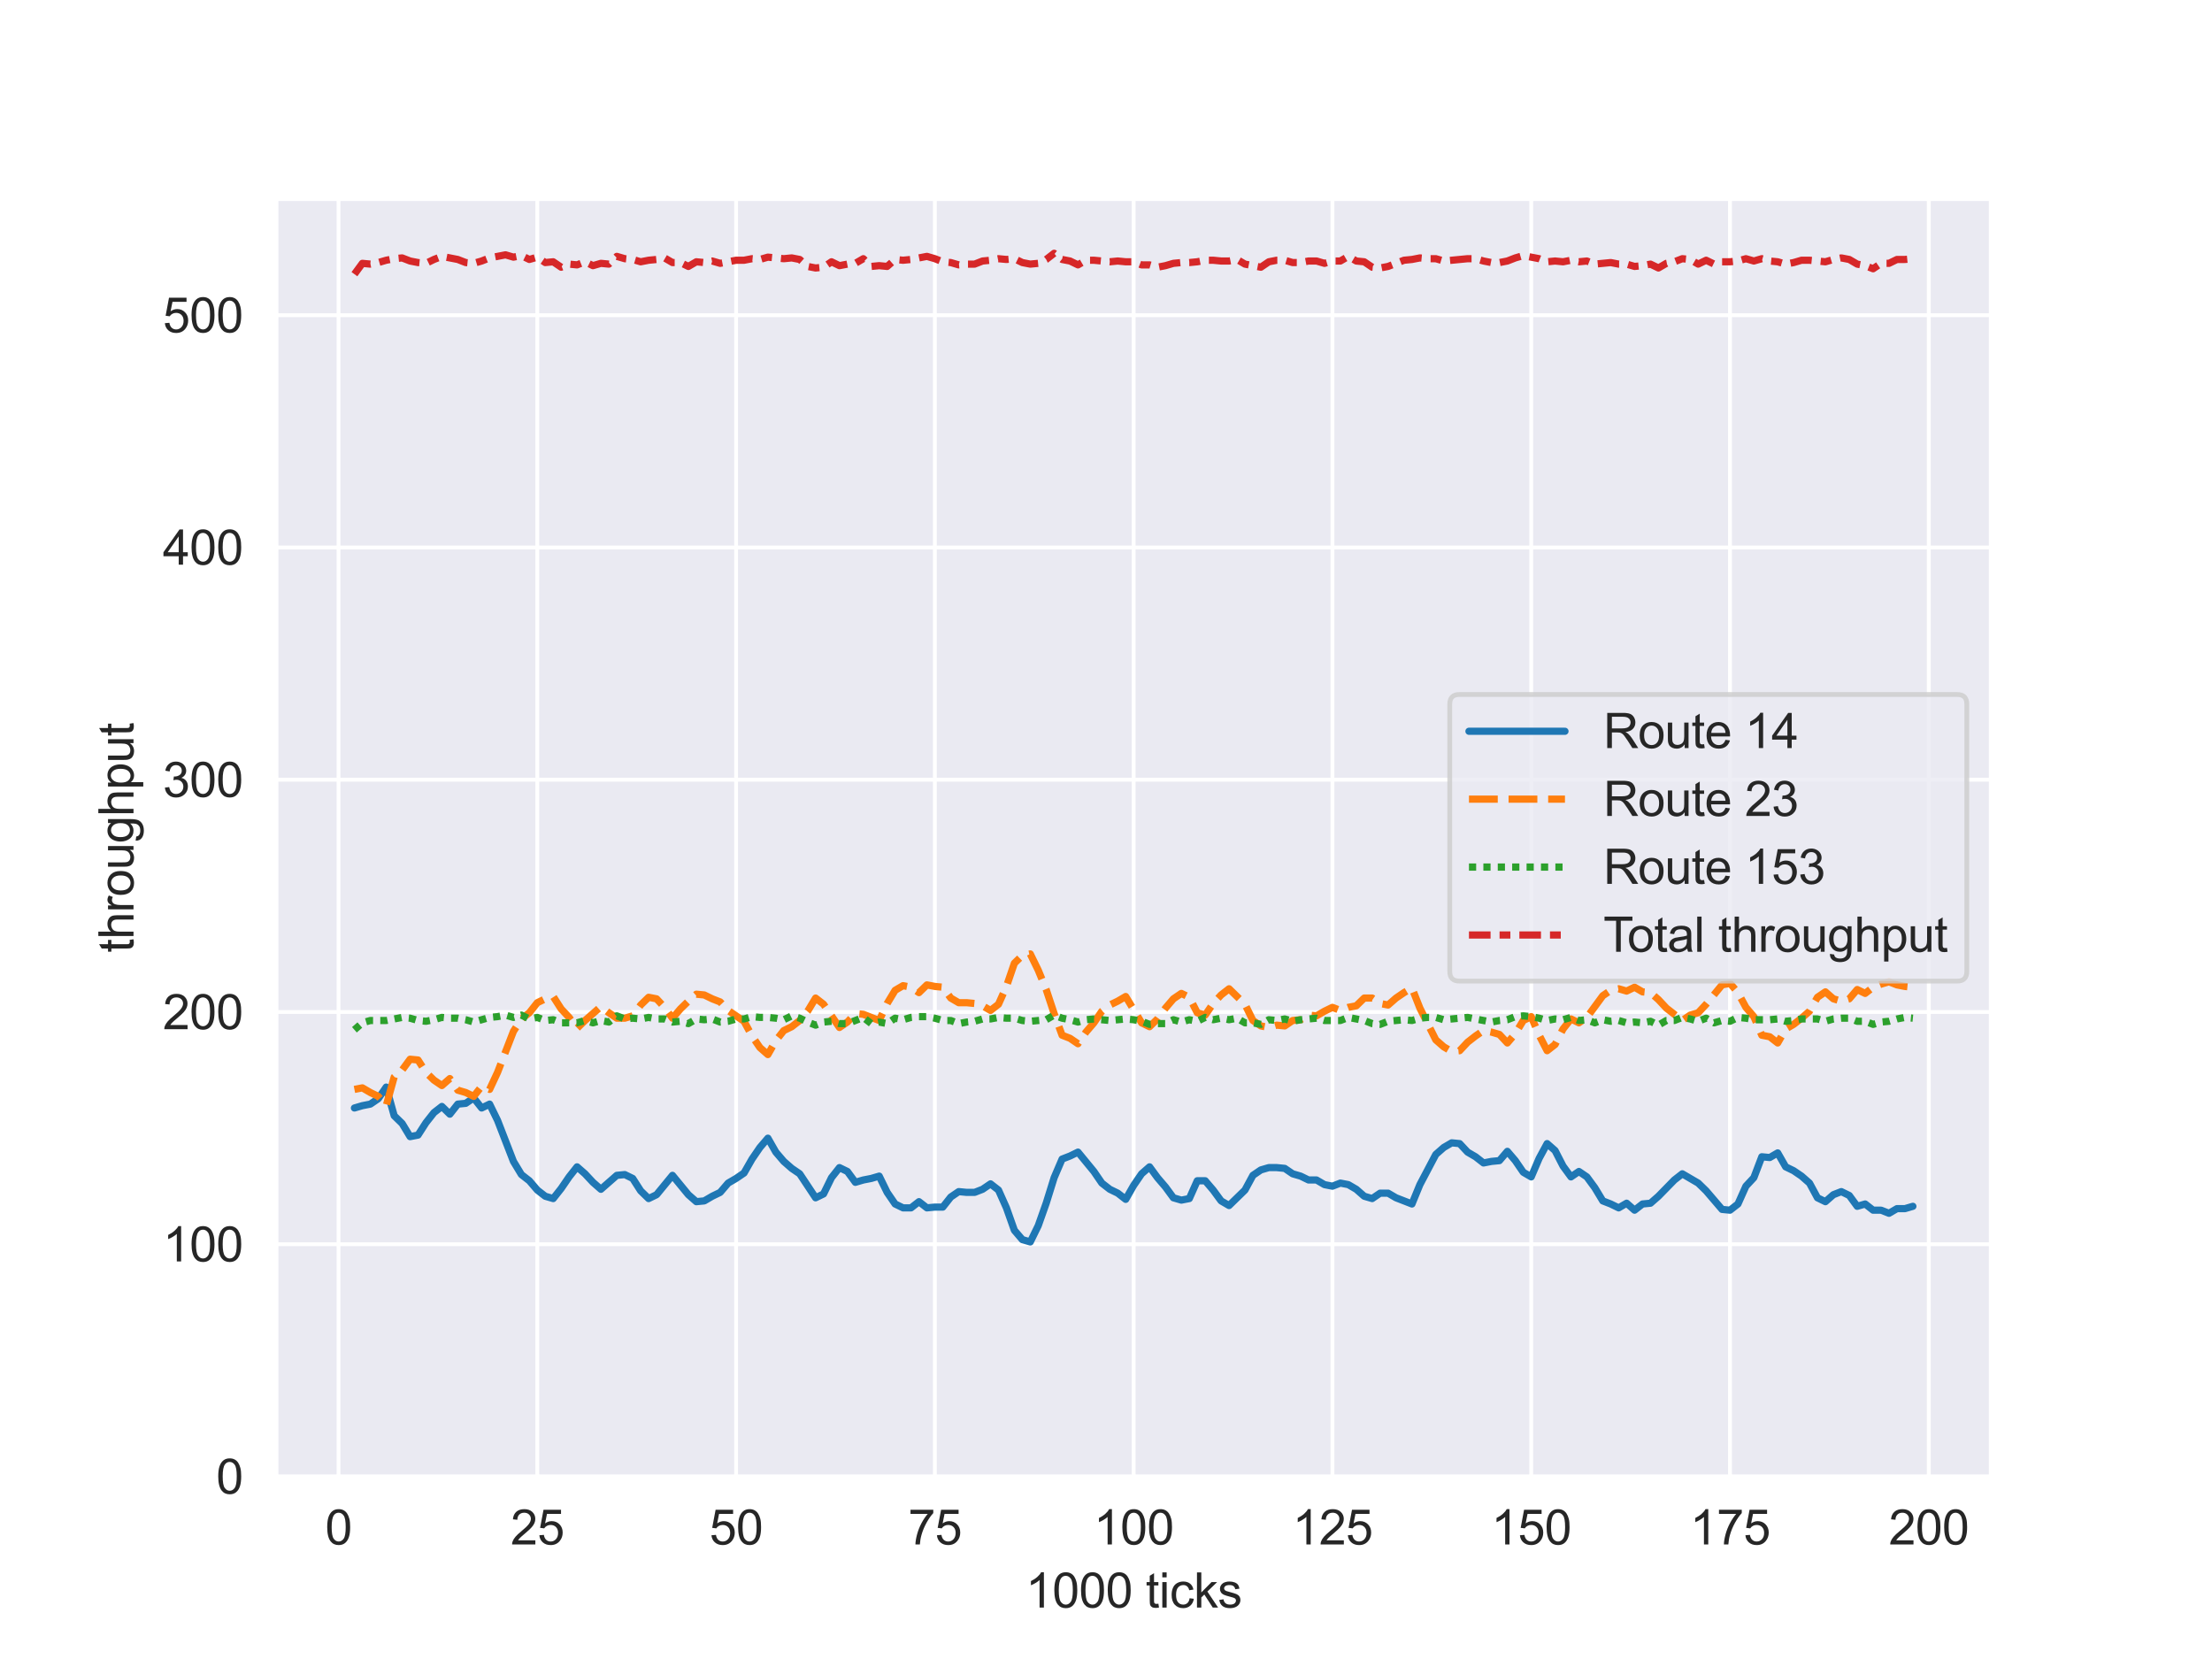<?xml version="1.0" encoding="utf-8" standalone="no"?>
<!DOCTYPE svg PUBLIC "-//W3C//DTD SVG 1.1//EN"
  "http://www.w3.org/Graphics/SVG/1.1/DTD/svg11.dtd">
<svg xmlns:xlink="http://www.w3.org/1999/xlink" width="460.8pt" height="345.6pt" viewBox="0 0 460.8 345.6" xmlns="http://www.w3.org/2000/svg" version="1.1">
 <defs>
  <style type="text/css">*{stroke-linejoin: round; stroke-linecap: butt}</style>
 </defs>
 <g id="figure_1">
  <g id="patch_1">
   <path d="M 0 345.6 
L 460.8 345.6 
L 460.8 0 
L 0 0 
z
" style="fill: #ffffff"/>
  </g>
  <g id="axes_1">
   <g id="patch_2">
    <path d="M 57.6 307.584 
L 414.72 307.584 
L 414.72 41.472 
L 57.6 41.472 
z
" style="fill: #eaeaf2"/>
   </g>
   <g id="matplotlib.axis_1">
    <g id="xtick_1">
     <g id="line2d_1">
      <path d="M 70.52 307.584 
L 70.52 41.472 
" clip-path="url(#pb2f8a51b49)" style="fill: none; stroke: #ffffff; stroke-width: 0.8; stroke-linecap: round"/>
     </g>
     <g id="text_1">
      <!-- 0 -->
      <g style="fill: #262626" transform="translate(67.739 321.742) scale(0.1 -0.1)">
       <defs>
        <path id="ArialMT-30" d="M 266 2259 
Q 266 3072 433 3567 
Q 600 4063 929 4331 
Q 1259 4600 1759 4600 
Q 2128 4600 2406 4451 
Q 2684 4303 2865 4023 
Q 3047 3744 3150 3342 
Q 3253 2941 3253 2259 
Q 3253 1453 3087 958 
Q 2922 463 2592 192 
Q 2263 -78 1759 -78 
Q 1097 -78 719 397 
Q 266 969 266 2259 
z
M 844 2259 
Q 844 1131 1108 757 
Q 1372 384 1759 384 
Q 2147 384 2411 759 
Q 2675 1134 2675 2259 
Q 2675 3391 2411 3762 
Q 2147 4134 1753 4134 
Q 1366 4134 1134 3806 
Q 844 3388 844 2259 
z
" transform="scale(0.016)"/>
       </defs>
       <use xlink:href="#ArialMT-30"/>
      </g>
     </g>
    </g>
    <g id="xtick_2">
     <g id="line2d_2">
      <path d="M 111.93 307.584 
L 111.93 41.472 
" clip-path="url(#pb2f8a51b49)" style="fill: none; stroke: #ffffff; stroke-width: 0.8; stroke-linecap: round"/>
     </g>
     <g id="text_2">
      <!-- 25 -->
      <g style="fill: #262626" transform="translate(106.369 321.742) scale(0.1 -0.1)">
       <defs>
        <path id="ArialMT-32" d="M 3222 541 
L 3222 0 
L 194 0 
Q 188 203 259 391 
Q 375 700 629 1000 
Q 884 1300 1366 1694 
Q 2113 2306 2375 2664 
Q 2638 3022 2638 3341 
Q 2638 3675 2398 3904 
Q 2159 4134 1775 4134 
Q 1369 4134 1125 3890 
Q 881 3647 878 3216 
L 300 3275 
Q 359 3922 746 4261 
Q 1134 4600 1788 4600 
Q 2447 4600 2831 4234 
Q 3216 3869 3216 3328 
Q 3216 3053 3103 2787 
Q 2991 2522 2730 2228 
Q 2469 1934 1863 1422 
Q 1356 997 1212 845 
Q 1069 694 975 541 
L 3222 541 
z
" transform="scale(0.016)"/>
        <path id="ArialMT-35" d="M 266 1200 
L 856 1250 
Q 922 819 1161 601 
Q 1400 384 1738 384 
Q 2144 384 2425 690 
Q 2706 997 2706 1503 
Q 2706 1984 2436 2262 
Q 2166 2541 1728 2541 
Q 1456 2541 1237 2417 
Q 1019 2294 894 2097 
L 366 2166 
L 809 4519 
L 3088 4519 
L 3088 3981 
L 1259 3981 
L 1013 2750 
Q 1425 3038 1878 3038 
Q 2478 3038 2890 2622 
Q 3303 2206 3303 1553 
Q 3303 931 2941 478 
Q 2500 -78 1738 -78 
Q 1113 -78 717 272 
Q 322 622 266 1200 
z
" transform="scale(0.016)"/>
       </defs>
       <use xlink:href="#ArialMT-32"/>
       <use xlink:href="#ArialMT-35" x="55.615"/>
      </g>
     </g>
    </g>
    <g id="xtick_3">
     <g id="line2d_3">
      <path d="M 153.34 307.584 
L 153.34 41.472 
" clip-path="url(#pb2f8a51b49)" style="fill: none; stroke: #ffffff; stroke-width: 0.8; stroke-linecap: round"/>
     </g>
     <g id="text_3">
      <!-- 50 -->
      <g style="fill: #262626" transform="translate(147.779 321.742) scale(0.1 -0.1)">
       <use xlink:href="#ArialMT-35"/>
       <use xlink:href="#ArialMT-30" x="55.615"/>
      </g>
     </g>
    </g>
    <g id="xtick_4">
     <g id="line2d_4">
      <path d="M 194.75 307.584 
L 194.75 41.472 
" clip-path="url(#pb2f8a51b49)" style="fill: none; stroke: #ffffff; stroke-width: 0.8; stroke-linecap: round"/>
     </g>
     <g id="text_4">
      <!-- 75 -->
      <g style="fill: #262626" transform="translate(189.189 321.742) scale(0.1 -0.1)">
       <defs>
        <path id="ArialMT-37" d="M 303 3981 
L 303 4522 
L 3269 4522 
L 3269 4084 
Q 2831 3619 2401 2847 
Q 1972 2075 1738 1259 
Q 1569 684 1522 0 
L 944 0 
Q 953 541 1156 1306 
Q 1359 2072 1739 2783 
Q 2119 3494 2547 3981 
L 303 3981 
z
" transform="scale(0.016)"/>
       </defs>
       <use xlink:href="#ArialMT-37"/>
       <use xlink:href="#ArialMT-35" x="55.615"/>
      </g>
     </g>
    </g>
    <g id="xtick_5">
     <g id="line2d_5">
      <path d="M 236.16 307.584 
L 236.16 41.472 
" clip-path="url(#pb2f8a51b49)" style="fill: none; stroke: #ffffff; stroke-width: 0.8; stroke-linecap: round"/>
     </g>
     <g id="text_5">
      <!-- 100 -->
      <g style="fill: #262626" transform="translate(227.819 321.742) scale(0.1 -0.1)">
       <defs>
        <path id="ArialMT-31" d="M 2384 0 
L 1822 0 
L 1822 3584 
Q 1619 3391 1289 3197 
Q 959 3003 697 2906 
L 697 3450 
Q 1169 3672 1522 3987 
Q 1875 4303 2022 4600 
L 2384 4600 
L 2384 0 
z
" transform="scale(0.016)"/>
       </defs>
       <use xlink:href="#ArialMT-31"/>
       <use xlink:href="#ArialMT-30" x="55.615"/>
       <use xlink:href="#ArialMT-30" x="111.23"/>
      </g>
     </g>
    </g>
    <g id="xtick_6">
     <g id="line2d_6">
      <path d="M 277.57 307.584 
L 277.57 41.472 
" clip-path="url(#pb2f8a51b49)" style="fill: none; stroke: #ffffff; stroke-width: 0.8; stroke-linecap: round"/>
     </g>
     <g id="text_6">
      <!-- 125 -->
      <g style="fill: #262626" transform="translate(269.229 321.742) scale(0.1 -0.1)">
       <use xlink:href="#ArialMT-31"/>
       <use xlink:href="#ArialMT-32" x="55.615"/>
       <use xlink:href="#ArialMT-35" x="111.23"/>
      </g>
     </g>
    </g>
    <g id="xtick_7">
     <g id="line2d_7">
      <path d="M 318.98 307.584 
L 318.98 41.472 
" clip-path="url(#pb2f8a51b49)" style="fill: none; stroke: #ffffff; stroke-width: 0.8; stroke-linecap: round"/>
     </g>
     <g id="text_7">
      <!-- 150 -->
      <g style="fill: #262626" transform="translate(310.639 321.742) scale(0.1 -0.1)">
       <use xlink:href="#ArialMT-31"/>
       <use xlink:href="#ArialMT-35" x="55.615"/>
       <use xlink:href="#ArialMT-30" x="111.23"/>
      </g>
     </g>
    </g>
    <g id="xtick_8">
     <g id="line2d_8">
      <path d="M 360.39 307.584 
L 360.39 41.472 
" clip-path="url(#pb2f8a51b49)" style="fill: none; stroke: #ffffff; stroke-width: 0.8; stroke-linecap: round"/>
     </g>
     <g id="text_8">
      <!-- 175 -->
      <g style="fill: #262626" transform="translate(352.049 321.742) scale(0.1 -0.1)">
       <use xlink:href="#ArialMT-31"/>
       <use xlink:href="#ArialMT-37" x="55.615"/>
       <use xlink:href="#ArialMT-35" x="111.23"/>
      </g>
     </g>
    </g>
    <g id="xtick_9">
     <g id="line2d_9">
      <path d="M 401.8 307.584 
L 401.8 41.472 
" clip-path="url(#pb2f8a51b49)" style="fill: none; stroke: #ffffff; stroke-width: 0.8; stroke-linecap: round"/>
     </g>
     <g id="text_9">
      <!-- 200 -->
      <g style="fill: #262626" transform="translate(393.459 321.742) scale(0.1 -0.1)">
       <use xlink:href="#ArialMT-32"/>
       <use xlink:href="#ArialMT-30" x="55.615"/>
       <use xlink:href="#ArialMT-30" x="111.23"/>
      </g>
     </g>
    </g>
    <g id="text_10">
     <!-- 1000 ticks -->
     <g style="fill: #262626" transform="translate(213.649 334.887) scale(0.1 -0.1)">
      <defs>
       <path id="ArialMT-20" transform="scale(0.016)"/>
       <path id="ArialMT-74" d="M 1650 503 
L 1731 6 
Q 1494 -44 1306 -44 
Q 1000 -44 831 53 
Q 663 150 594 308 
Q 525 466 525 972 
L 525 2881 
L 113 2881 
L 113 3319 
L 525 3319 
L 525 4141 
L 1084 4478 
L 1084 3319 
L 1650 3319 
L 1650 2881 
L 1084 2881 
L 1084 941 
Q 1084 700 1114 631 
Q 1144 563 1211 522 
Q 1278 481 1403 481 
Q 1497 481 1650 503 
z
" transform="scale(0.016)"/>
       <path id="ArialMT-69" d="M 425 3934 
L 425 4581 
L 988 4581 
L 988 3934 
L 425 3934 
z
M 425 0 
L 425 3319 
L 988 3319 
L 988 0 
L 425 0 
z
" transform="scale(0.016)"/>
       <path id="ArialMT-63" d="M 2588 1216 
L 3141 1144 
Q 3050 572 2676 248 
Q 2303 -75 1759 -75 
Q 1078 -75 664 370 
Q 250 816 250 1647 
Q 250 2184 428 2587 
Q 606 2991 970 3192 
Q 1334 3394 1763 3394 
Q 2303 3394 2647 3120 
Q 2991 2847 3088 2344 
L 2541 2259 
Q 2463 2594 2264 2762 
Q 2066 2931 1784 2931 
Q 1359 2931 1093 2626 
Q 828 2322 828 1663 
Q 828 994 1084 691 
Q 1341 388 1753 388 
Q 2084 388 2306 591 
Q 2528 794 2588 1216 
z
" transform="scale(0.016)"/>
       <path id="ArialMT-6b" d="M 425 0 
L 425 4581 
L 988 4581 
L 988 1969 
L 2319 3319 
L 3047 3319 
L 1778 2088 
L 3175 0 
L 2481 0 
L 1384 1697 
L 988 1316 
L 988 0 
L 425 0 
z
" transform="scale(0.016)"/>
       <path id="ArialMT-73" d="M 197 991 
L 753 1078 
Q 800 744 1014 566 
Q 1228 388 1613 388 
Q 2000 388 2187 545 
Q 2375 703 2375 916 
Q 2375 1106 2209 1216 
Q 2094 1291 1634 1406 
Q 1016 1563 777 1677 
Q 538 1791 414 1992 
Q 291 2194 291 2438 
Q 291 2659 392 2848 
Q 494 3038 669 3163 
Q 800 3259 1026 3326 
Q 1253 3394 1513 3394 
Q 1903 3394 2198 3281 
Q 2494 3169 2634 2976 
Q 2775 2784 2828 2463 
L 2278 2388 
Q 2241 2644 2061 2787 
Q 1881 2931 1553 2931 
Q 1166 2931 1000 2803 
Q 834 2675 834 2503 
Q 834 2394 903 2306 
Q 972 2216 1119 2156 
Q 1203 2125 1616 2013 
Q 2213 1853 2448 1751 
Q 2684 1650 2818 1456 
Q 2953 1263 2953 975 
Q 2953 694 2789 445 
Q 2625 197 2315 61 
Q 2006 -75 1616 -75 
Q 969 -75 630 194 
Q 291 463 197 991 
z
" transform="scale(0.016)"/>
      </defs>
      <use xlink:href="#ArialMT-31"/>
      <use xlink:href="#ArialMT-30" x="55.615"/>
      <use xlink:href="#ArialMT-30" x="111.23"/>
      <use xlink:href="#ArialMT-30" x="166.846"/>
      <use xlink:href="#ArialMT-20" x="222.461"/>
      <use xlink:href="#ArialMT-74" x="250.244"/>
      <use xlink:href="#ArialMT-69" x="278.027"/>
      <use xlink:href="#ArialMT-63" x="300.244"/>
      <use xlink:href="#ArialMT-6b" x="350.244"/>
      <use xlink:href="#ArialMT-73" x="400.244"/>
     </g>
    </g>
   </g>
   <g id="matplotlib.axis_2">
    <g id="ytick_1">
     <g id="line2d_10">
      <path d="M 57.6 307.584 
L 414.72 307.584 
" clip-path="url(#pb2f8a51b49)" style="fill: none; stroke: #ffffff; stroke-width: 0.8; stroke-linecap: round"/>
     </g>
     <g id="text_11">
      <!-- 0 -->
      <g style="fill: #262626" transform="translate(45.039 311.163) scale(0.1 -0.1)">
       <use xlink:href="#ArialMT-30"/>
      </g>
     </g>
    </g>
    <g id="ytick_2">
     <g id="line2d_11">
      <path d="M 57.6 259.2 
L 414.72 259.2 
" clip-path="url(#pb2f8a51b49)" style="fill: none; stroke: #ffffff; stroke-width: 0.8; stroke-linecap: round"/>
     </g>
     <g id="text_12">
      <!-- 100 -->
      <g style="fill: #262626" transform="translate(33.917 262.779) scale(0.1 -0.1)">
       <use xlink:href="#ArialMT-31"/>
       <use xlink:href="#ArialMT-30" x="55.615"/>
       <use xlink:href="#ArialMT-30" x="111.23"/>
      </g>
     </g>
    </g>
    <g id="ytick_3">
     <g id="line2d_12">
      <path d="M 57.6 210.816 
L 414.72 210.816 
" clip-path="url(#pb2f8a51b49)" style="fill: none; stroke: #ffffff; stroke-width: 0.8; stroke-linecap: round"/>
     </g>
     <g id="text_13">
      <!-- 200 -->
      <g style="fill: #262626" transform="translate(33.917 214.395) scale(0.1 -0.1)">
       <use xlink:href="#ArialMT-32"/>
       <use xlink:href="#ArialMT-30" x="55.615"/>
       <use xlink:href="#ArialMT-30" x="111.23"/>
      </g>
     </g>
    </g>
    <g id="ytick_4">
     <g id="line2d_13">
      <path d="M 57.6 162.432 
L 414.72 162.432 
" clip-path="url(#pb2f8a51b49)" style="fill: none; stroke: #ffffff; stroke-width: 0.8; stroke-linecap: round"/>
     </g>
     <g id="text_14">
      <!-- 300 -->
      <g style="fill: #262626" transform="translate(33.917 166.011) scale(0.1 -0.1)">
       <defs>
        <path id="ArialMT-33" d="M 269 1209 
L 831 1284 
Q 928 806 1161 595 
Q 1394 384 1728 384 
Q 2125 384 2398 659 
Q 2672 934 2672 1341 
Q 2672 1728 2419 1979 
Q 2166 2231 1775 2231 
Q 1616 2231 1378 2169 
L 1441 2663 
Q 1497 2656 1531 2656 
Q 1891 2656 2178 2843 
Q 2466 3031 2466 3422 
Q 2466 3731 2256 3934 
Q 2047 4138 1716 4138 
Q 1388 4138 1169 3931 
Q 950 3725 888 3313 
L 325 3413 
Q 428 3978 793 4289 
Q 1159 4600 1703 4600 
Q 2078 4600 2393 4439 
Q 2709 4278 2876 4000 
Q 3044 3722 3044 3409 
Q 3044 3113 2884 2869 
Q 2725 2625 2413 2481 
Q 2819 2388 3044 2092 
Q 3269 1797 3269 1353 
Q 3269 753 2831 336 
Q 2394 -81 1725 -81 
Q 1122 -81 723 278 
Q 325 638 269 1209 
z
" transform="scale(0.016)"/>
       </defs>
       <use xlink:href="#ArialMT-33"/>
       <use xlink:href="#ArialMT-30" x="55.615"/>
       <use xlink:href="#ArialMT-30" x="111.23"/>
      </g>
     </g>
    </g>
    <g id="ytick_5">
     <g id="line2d_14">
      <path d="M 57.6 114.048 
L 414.72 114.048 
" clip-path="url(#pb2f8a51b49)" style="fill: none; stroke: #ffffff; stroke-width: 0.8; stroke-linecap: round"/>
     </g>
     <g id="text_15">
      <!-- 400 -->
      <g style="fill: #262626" transform="translate(33.917 117.627) scale(0.1 -0.1)">
       <defs>
        <path id="ArialMT-34" d="M 2069 0 
L 2069 1097 
L 81 1097 
L 81 1613 
L 2172 4581 
L 2631 4581 
L 2631 1613 
L 3250 1613 
L 3250 1097 
L 2631 1097 
L 2631 0 
L 2069 0 
z
M 2069 1613 
L 2069 3678 
L 634 1613 
L 2069 1613 
z
" transform="scale(0.016)"/>
       </defs>
       <use xlink:href="#ArialMT-34"/>
       <use xlink:href="#ArialMT-30" x="55.615"/>
       <use xlink:href="#ArialMT-30" x="111.23"/>
      </g>
     </g>
    </g>
    <g id="ytick_6">
     <g id="line2d_15">
      <path d="M 57.6 65.664 
L 414.72 65.664 
" clip-path="url(#pb2f8a51b49)" style="fill: none; stroke: #ffffff; stroke-width: 0.8; stroke-linecap: round"/>
     </g>
     <g id="text_16">
      <!-- 500 -->
      <g style="fill: #262626" transform="translate(33.917 69.243) scale(0.1 -0.1)">
       <use xlink:href="#ArialMT-35"/>
       <use xlink:href="#ArialMT-30" x="55.615"/>
       <use xlink:href="#ArialMT-30" x="111.23"/>
      </g>
     </g>
    </g>
    <g id="text_17">
     <!-- throughput -->
     <g style="fill: #262626" transform="translate(27.812 198.434) rotate(-90) scale(0.1 -0.1)">
      <defs>
       <path id="ArialMT-68" d="M 422 0 
L 422 4581 
L 984 4581 
L 984 2938 
Q 1378 3394 1978 3394 
Q 2347 3394 2619 3248 
Q 2891 3103 3008 2847 
Q 3125 2591 3125 2103 
L 3125 0 
L 2563 0 
L 2563 2103 
Q 2563 2525 2380 2717 
Q 2197 2909 1863 2909 
Q 1613 2909 1392 2779 
Q 1172 2650 1078 2428 
Q 984 2206 984 1816 
L 984 0 
L 422 0 
z
" transform="scale(0.016)"/>
       <path id="ArialMT-72" d="M 416 0 
L 416 3319 
L 922 3319 
L 922 2816 
Q 1116 3169 1280 3281 
Q 1444 3394 1641 3394 
Q 1925 3394 2219 3213 
L 2025 2691 
Q 1819 2813 1613 2813 
Q 1428 2813 1281 2702 
Q 1134 2591 1072 2394 
Q 978 2094 978 1738 
L 978 0 
L 416 0 
z
" transform="scale(0.016)"/>
       <path id="ArialMT-6f" d="M 213 1659 
Q 213 2581 725 3025 
Q 1153 3394 1769 3394 
Q 2453 3394 2887 2945 
Q 3322 2497 3322 1706 
Q 3322 1066 3130 698 
Q 2938 331 2570 128 
Q 2203 -75 1769 -75 
Q 1072 -75 642 372 
Q 213 819 213 1659 
z
M 791 1659 
Q 791 1022 1069 705 
Q 1347 388 1769 388 
Q 2188 388 2466 706 
Q 2744 1025 2744 1678 
Q 2744 2294 2464 2611 
Q 2184 2928 1769 2928 
Q 1347 2928 1069 2612 
Q 791 2297 791 1659 
z
" transform="scale(0.016)"/>
       <path id="ArialMT-75" d="M 2597 0 
L 2597 488 
Q 2209 -75 1544 -75 
Q 1250 -75 995 37 
Q 741 150 617 320 
Q 494 491 444 738 
Q 409 903 409 1263 
L 409 3319 
L 972 3319 
L 972 1478 
Q 972 1038 1006 884 
Q 1059 663 1231 536 
Q 1403 409 1656 409 
Q 1909 409 2131 539 
Q 2353 669 2445 892 
Q 2538 1116 2538 1541 
L 2538 3319 
L 3100 3319 
L 3100 0 
L 2597 0 
z
" transform="scale(0.016)"/>
       <path id="ArialMT-67" d="M 319 -275 
L 866 -356 
Q 900 -609 1056 -725 
Q 1266 -881 1628 -881 
Q 2019 -881 2231 -725 
Q 2444 -569 2519 -288 
Q 2563 -116 2559 434 
Q 2191 0 1641 0 
Q 956 0 581 494 
Q 206 988 206 1678 
Q 206 2153 378 2554 
Q 550 2956 876 3175 
Q 1203 3394 1644 3394 
Q 2231 3394 2613 2919 
L 2613 3319 
L 3131 3319 
L 3131 450 
Q 3131 -325 2973 -648 
Q 2816 -972 2473 -1159 
Q 2131 -1347 1631 -1347 
Q 1038 -1347 672 -1080 
Q 306 -813 319 -275 
z
M 784 1719 
Q 784 1066 1043 766 
Q 1303 466 1694 466 
Q 2081 466 2343 764 
Q 2606 1063 2606 1700 
Q 2606 2309 2336 2618 
Q 2066 2928 1684 2928 
Q 1309 2928 1046 2623 
Q 784 2319 784 1719 
z
" transform="scale(0.016)"/>
       <path id="ArialMT-70" d="M 422 -1272 
L 422 3319 
L 934 3319 
L 934 2888 
Q 1116 3141 1344 3267 
Q 1572 3394 1897 3394 
Q 2322 3394 2647 3175 
Q 2972 2956 3137 2557 
Q 3303 2159 3303 1684 
Q 3303 1175 3120 767 
Q 2938 359 2589 142 
Q 2241 -75 1856 -75 
Q 1575 -75 1351 44 
Q 1128 163 984 344 
L 984 -1272 
L 422 -1272 
z
M 931 1641 
Q 931 1000 1190 694 
Q 1450 388 1819 388 
Q 2194 388 2461 705 
Q 2728 1022 2728 1688 
Q 2728 2322 2467 2637 
Q 2206 2953 1844 2953 
Q 1484 2953 1207 2617 
Q 931 2281 931 1641 
z
" transform="scale(0.016)"/>
      </defs>
      <use xlink:href="#ArialMT-74"/>
      <use xlink:href="#ArialMT-68" x="27.783"/>
      <use xlink:href="#ArialMT-72" x="83.398"/>
      <use xlink:href="#ArialMT-6f" x="116.699"/>
      <use xlink:href="#ArialMT-75" x="172.314"/>
      <use xlink:href="#ArialMT-67" x="227.93"/>
      <use xlink:href="#ArialMT-68" x="283.545"/>
      <use xlink:href="#ArialMT-70" x="339.16"/>
      <use xlink:href="#ArialMT-75" x="394.775"/>
      <use xlink:href="#ArialMT-74" x="450.391"/>
     </g>
    </g>
   </g>
   <g id="PolyCollection_1"/>
   <g id="PolyCollection_2"/>
   <g id="PolyCollection_3"/>
   <g id="PolyCollection_4"/>
   <g id="line2d_16">
    <path d="M 73.833 230.815 
L 75.489 230.331 
L 77.146 230.008 
L 78.802 228.879 
L 80.458 226.46 
L 82.115 232.428 
L 83.771 234.04 
L 85.428 236.782 
L 87.084 236.46 
L 88.74 233.879 
L 90.397 231.782 
L 92.053 230.492 
L 93.71 232.105 
L 95.366 230.008 
L 97.022 229.847 
L 98.679 228.718 
L 100.335 230.815 
L 101.992 230.008 
L 103.648 233.395 
L 106.961 241.943 
L 108.617 244.685 
L 110.274 245.975 
L 111.93 247.91 
L 113.586 249.201 
L 115.243 249.684 
L 116.899 247.588 
L 118.556 245.169 
L 120.212 243.072 
L 121.868 244.524 
L 123.525 246.298 
L 125.181 247.749 
L 128.494 244.846 
L 130.15 244.685 
L 131.807 245.491 
L 133.463 248.072 
L 135.12 249.684 
L 136.776 248.878 
L 140.089 244.846 
L 143.402 248.878 
L 145.058 250.33 
L 146.714 250.168 
L 148.371 249.201 
L 150.027 248.394 
L 151.684 246.459 
L 153.34 245.491 
L 154.996 244.362 
L 156.653 241.459 
L 158.309 239.04 
L 159.966 237.105 
L 161.622 240.008 
L 163.278 241.943 
L 164.935 243.395 
L 166.591 244.524 
L 169.904 249.523 
L 171.56 248.717 
L 173.217 245.33 
L 174.873 243.233 
L 176.53 244.04 
L 178.186 246.298 
L 179.842 245.814 
L 181.499 245.491 
L 183.155 245.007 
L 184.812 248.394 
L 186.468 250.813 
L 188.124 251.62 
L 189.781 251.62 
L 191.437 250.33 
L 193.094 251.62 
L 194.75 251.459 
L 196.406 251.459 
L 198.063 249.362 
L 199.719 248.233 
L 201.376 248.394 
L 203.032 248.394 
L 204.688 247.749 
L 206.345 246.62 
L 208.001 247.91 
L 209.658 251.62 
L 211.314 256.297 
L 212.97 258.232 
L 214.627 258.716 
L 216.283 255.329 
L 217.94 250.652 
L 219.596 245.33 
L 221.252 241.459 
L 222.909 240.814 
L 224.565 240.008 
L 227.878 244.04 
L 229.534 246.459 
L 231.191 247.749 
L 232.847 248.556 
L 234.504 249.846 
L 236.16 246.943 
L 237.816 244.524 
L 239.473 243.072 
L 241.129 245.33 
L 242.786 247.265 
L 244.442 249.523 
L 246.098 250.007 
L 247.755 249.684 
L 249.411 245.975 
L 251.068 245.975 
L 252.724 247.91 
L 254.38 250.168 
L 256.037 251.136 
L 259.35 247.91 
L 261.006 244.846 
L 262.662 243.717 
L 264.319 243.233 
L 265.975 243.233 
L 267.632 243.395 
L 269.288 244.524 
L 270.944 245.007 
L 272.601 245.814 
L 274.257 245.814 
L 275.914 246.781 
L 277.57 247.104 
L 279.226 246.459 
L 280.883 246.781 
L 282.539 247.749 
L 284.196 249.201 
L 285.852 249.684 
L 287.508 248.556 
L 289.165 248.556 
L 290.821 249.523 
L 294.134 250.813 
L 295.79 246.781 
L 299.103 240.492 
L 300.76 239.04 
L 302.416 238.072 
L 304.072 238.234 
L 305.729 240.008 
L 307.385 240.975 
L 309.042 242.266 
L 310.698 241.943 
L 312.354 241.782 
L 314.011 239.846 
L 315.667 241.782 
L 317.324 244.201 
L 318.98 245.169 
L 320.636 241.298 
L 322.293 238.234 
L 323.949 239.685 
L 325.606 242.911 
L 327.262 245.169 
L 328.918 244.04 
L 330.575 245.169 
L 332.231 247.427 
L 333.888 250.168 
L 335.544 250.813 
L 337.2 251.62 
L 338.857 250.652 
L 340.513 252.104 
L 342.17 250.813 
L 343.826 250.652 
L 345.482 249.201 
L 348.795 245.814 
L 350.452 244.524 
L 353.764 246.459 
L 355.421 248.072 
L 358.734 251.942 
L 360.39 252.104 
L 362.046 250.813 
L 363.703 247.104 
L 365.359 245.33 
L 367.016 240.975 
L 368.672 241.137 
L 370.328 240.169 
L 371.985 243.072 
L 373.641 243.878 
L 375.298 245.007 
L 376.954 246.459 
L 378.61 249.523 
L 380.267 250.33 
L 381.923 248.878 
L 383.58 248.233 
L 385.236 249.039 
L 386.892 251.297 
L 388.549 250.813 
L 390.205 252.104 
L 391.862 252.104 
L 393.518 252.749 
L 395.174 251.781 
L 396.831 251.781 
L 398.487 251.297 
L 398.487 251.297 
" clip-path="url(#pb2f8a51b49)" style="fill: none; stroke: #1f77b4; stroke-width: 1.5; stroke-linecap: round"/>
   </g>
   <g id="line2d_17">
    <path d="M 73.833 226.944 
L 75.489 226.621 
L 77.146 227.589 
L 78.802 228.396 
L 80.458 230.331 
L 82.115 224.364 
L 83.771 222.912 
L 85.428 220.654 
L 87.084 220.815 
L 88.74 223.396 
L 90.397 225.009 
L 92.053 226.138 
L 93.71 224.686 
L 95.366 227.105 
L 97.022 227.589 
L 98.679 228.396 
L 100.335 226.299 
L 101.992 226.944 
L 103.648 223.396 
L 106.961 214.848 
L 108.617 212.268 
L 110.274 210.977 
L 111.93 208.881 
L 113.586 208.074 
L 115.243 207.59 
L 116.899 210.171 
L 118.556 211.945 
L 120.212 214.203 
L 121.868 212.59 
L 125.181 209.687 
L 126.838 210.977 
L 128.494 212.106 
L 130.15 212.106 
L 131.807 211.622 
L 133.463 209.364 
L 135.12 207.752 
L 136.776 208.074 
L 138.432 209.848 
L 140.089 212.106 
L 141.745 210.171 
L 143.402 208.558 
L 145.058 207.107 
L 146.714 207.268 
L 148.371 208.074 
L 150.027 208.719 
L 151.684 210.493 
L 154.996 212.751 
L 156.653 215.816 
L 158.309 218.235 
L 159.966 219.686 
L 161.622 216.783 
L 163.278 214.687 
L 164.935 213.88 
L 166.591 212.59 
L 168.248 210.655 
L 169.904 207.913 
L 171.56 209.203 
L 174.873 214.042 
L 176.53 212.913 
L 178.186 211.139 
L 179.842 211.3 
L 183.155 212.59 
L 184.812 209.042 
L 186.468 206.3 
L 188.124 205.332 
L 189.781 205.655 
L 191.437 206.784 
L 193.094 205.171 
L 194.75 205.494 
L 196.406 205.655 
L 198.063 207.913 
L 199.719 208.881 
L 201.376 208.881 
L 203.032 209.042 
L 204.688 209.526 
L 206.345 210.493 
L 208.001 209.203 
L 209.658 205.494 
L 211.314 200.655 
L 212.97 199.043 
L 214.627 198.72 
L 216.283 202.107 
L 217.94 206.139 
L 219.596 211.139 
L 221.252 215.654 
L 222.909 216.3 
L 224.565 217.428 
L 226.222 215.009 
L 227.878 213.074 
L 229.534 210.655 
L 231.191 209.364 
L 232.847 208.558 
L 234.504 207.59 
L 237.816 213.074 
L 239.473 213.88 
L 241.129 212.268 
L 242.786 210.01 
L 244.442 208.074 
L 246.098 206.945 
L 247.755 207.752 
L 249.411 210.977 
L 251.068 211.461 
L 252.724 209.042 
L 254.38 207.268 
L 256.037 205.978 
L 259.35 209.203 
L 261.006 212.59 
L 262.662 213.719 
L 264.319 214.042 
L 265.975 213.558 
L 267.632 213.719 
L 269.288 212.59 
L 270.944 212.429 
L 272.601 211.461 
L 274.257 211.622 
L 275.914 210.655 
L 277.57 209.848 
L 279.226 210.493 
L 280.883 209.848 
L 282.539 209.526 
L 284.196 207.913 
L 285.852 207.913 
L 287.508 209.042 
L 289.165 209.364 
L 290.821 207.913 
L 292.478 206.784 
L 294.134 205.816 
L 295.79 210.01 
L 299.103 216.622 
L 300.76 218.074 
L 302.416 219.041 
L 304.072 218.88 
L 305.729 217.106 
L 307.385 215.816 
L 309.042 214.687 
L 310.698 215.009 
L 312.354 215.493 
L 314.011 217.267 
L 315.667 215.332 
L 317.324 212.59 
L 318.98 211.784 
L 320.636 215.654 
L 322.293 218.88 
L 323.949 217.59 
L 325.606 214.364 
L 327.262 212.268 
L 328.918 213.074 
L 330.575 211.945 
L 333.888 207.429 
L 335.544 206.3 
L 337.2 205.978 
L 338.857 206.461 
L 340.513 205.655 
L 342.17 206.623 
L 343.826 206.784 
L 345.482 208.236 
L 347.139 210.01 
L 350.452 212.59 
L 352.108 211.461 
L 353.764 210.977 
L 355.421 209.203 
L 358.734 205.171 
L 360.39 204.849 
L 362.046 206.784 
L 363.703 209.848 
L 365.359 211.784 
L 367.016 215.654 
L 368.672 215.977 
L 370.328 217.267 
L 371.985 214.364 
L 373.641 213.396 
L 375.298 212.106 
L 376.954 210.655 
L 378.61 207.752 
L 380.267 206.623 
L 381.923 208.074 
L 383.58 208.558 
L 385.236 208.074 
L 386.892 206.139 
L 388.549 206.945 
L 390.205 205.655 
L 391.862 205.01 
L 393.518 204.526 
L 395.174 205.171 
L 396.831 205.494 
L 398.487 205.655 
L 398.487 205.655 
" clip-path="url(#pb2f8a51b49)" style="fill: none; stroke-dasharray: 6,2.25; stroke-dashoffset: 0; stroke: #ff7f0e; stroke-width: 1.5"/>
   </g>
   <g id="line2d_18">
    <path d="M 73.833 214.525 
L 75.489 213.074 
L 77.146 212.59 
L 80.458 212.59 
L 83.771 211.945 
L 85.428 212.106 
L 87.084 212.59 
L 88.74 212.751 
L 90.397 212.429 
L 92.053 211.945 
L 93.71 212.106 
L 95.366 212.106 
L 97.022 212.429 
L 98.679 212.913 
L 101.992 211.945 
L 103.648 211.784 
L 105.304 211.461 
L 106.961 211.945 
L 108.617 211.461 
L 110.274 212.268 
L 111.93 211.945 
L 113.586 212.59 
L 115.243 212.429 
L 116.899 213.074 
L 120.212 213.074 
L 121.868 212.59 
L 123.525 213.074 
L 125.181 212.59 
L 126.838 212.913 
L 128.494 211.622 
L 130.15 212.268 
L 131.807 212.106 
L 133.463 212.268 
L 135.12 211.945 
L 136.776 212.268 
L 138.432 212.268 
L 140.089 212.913 
L 141.745 212.751 
L 143.402 213.235 
L 145.058 212.268 
L 146.714 212.429 
L 148.371 212.268 
L 150.027 212.913 
L 151.684 212.751 
L 153.34 212.268 
L 154.996 212.268 
L 156.653 211.784 
L 158.309 211.945 
L 159.966 211.945 
L 161.622 212.106 
L 163.278 212.429 
L 164.935 211.622 
L 166.591 212.106 
L 168.248 212.913 
L 169.904 213.558 
L 171.56 212.913 
L 173.217 212.751 
L 174.873 213.235 
L 176.53 213.235 
L 179.842 211.945 
L 181.499 213.235 
L 183.155 212.913 
L 184.812 213.235 
L 186.468 212.106 
L 188.124 212.429 
L 189.781 211.945 
L 191.437 211.784 
L 193.094 211.784 
L 194.75 212.106 
L 196.406 212.59 
L 198.063 212.59 
L 199.719 213.235 
L 201.376 212.913 
L 203.032 212.751 
L 204.688 212.268 
L 206.345 212.268 
L 208.001 211.945 
L 209.658 212.106 
L 211.314 212.106 
L 212.97 212.59 
L 214.627 212.751 
L 217.94 212.429 
L 219.596 211.461 
L 221.252 212.106 
L 222.909 212.429 
L 224.565 212.913 
L 226.222 212.429 
L 227.878 212.268 
L 231.191 212.59 
L 234.504 212.268 
L 236.16 212.429 
L 237.816 212.751 
L 239.473 213.396 
L 241.129 213.235 
L 242.786 213.235 
L 244.442 212.429 
L 246.098 212.913 
L 247.755 212.429 
L 249.411 212.751 
L 251.068 211.945 
L 252.724 212.429 
L 254.38 212.106 
L 256.037 212.429 
L 257.693 212.106 
L 259.35 213.074 
L 261.006 213.074 
L 262.662 213.396 
L 264.319 212.429 
L 265.975 212.59 
L 267.632 212.268 
L 269.288 212.751 
L 270.944 212.429 
L 274.257 212.106 
L 275.914 212.59 
L 279.226 212.59 
L 280.883 211.945 
L 284.196 212.59 
L 285.852 213.235 
L 287.508 213.396 
L 289.165 212.751 
L 292.478 212.429 
L 294.134 212.59 
L 295.79 212.106 
L 297.447 211.945 
L 299.103 211.945 
L 300.76 212.429 
L 305.729 211.945 
L 310.698 212.913 
L 312.354 212.59 
L 314.011 212.429 
L 315.667 211.784 
L 317.324 211.622 
L 318.98 211.784 
L 320.636 212.106 
L 322.293 212.59 
L 323.949 212.268 
L 325.606 212.429 
L 327.262 211.945 
L 328.918 212.59 
L 330.575 212.429 
L 332.231 213.074 
L 333.888 212.429 
L 335.544 212.751 
L 337.2 212.59 
L 338.857 213.074 
L 340.513 212.913 
L 342.17 213.074 
L 343.826 212.751 
L 345.482 213.558 
L 347.139 212.59 
L 348.795 212.59 
L 350.452 211.945 
L 352.108 212.268 
L 353.764 212.751 
L 355.421 212.106 
L 357.077 213.074 
L 358.734 212.59 
L 360.39 212.751 
L 362.046 211.945 
L 363.703 212.106 
L 365.359 212.429 
L 368.672 212.429 
L 370.328 212.268 
L 371.985 212.751 
L 373.641 212.59 
L 375.298 212.268 
L 378.61 212.268 
L 380.267 212.751 
L 381.923 212.268 
L 383.58 212.106 
L 385.236 212.106 
L 386.892 212.751 
L 388.549 212.751 
L 390.205 213.396 
L 391.862 212.913 
L 393.518 212.751 
L 395.174 212.268 
L 396.831 211.945 
L 398.487 212.106 
L 398.487 212.106 
" clip-path="url(#pb2f8a51b49)" style="fill: none; stroke-dasharray: 1.5,1.5; stroke-dashoffset: 0; stroke: #2ca02c; stroke-width: 1.5"/>
   </g>
   <g id="line2d_19">
    <path d="M 73.833 57.116 
L 75.489 54.858 
L 77.146 55.02 
L 78.802 54.697 
L 80.458 54.213 
L 82.115 53.891 
L 83.771 53.729 
L 85.428 54.374 
L 87.084 54.697 
L 88.74 54.858 
L 90.397 54.052 
L 92.053 53.407 
L 95.366 54.052 
L 97.022 54.697 
L 98.679 54.858 
L 100.335 54.374 
L 101.992 53.729 
L 105.304 53.084 
L 106.961 53.568 
L 108.617 53.245 
L 110.274 54.052 
L 111.93 53.568 
L 113.586 54.697 
L 115.243 54.536 
L 116.899 55.665 
L 118.556 55.02 
L 120.212 55.181 
L 121.868 54.536 
L 123.525 55.342 
L 125.181 54.858 
L 126.838 55.02 
L 128.494 53.407 
L 130.15 53.891 
L 131.807 54.052 
L 133.463 54.536 
L 135.12 54.213 
L 136.776 54.052 
L 138.432 53.729 
L 140.089 54.697 
L 141.745 54.697 
L 143.402 55.503 
L 145.058 54.536 
L 146.714 54.697 
L 148.371 54.374 
L 150.027 54.858 
L 153.34 54.213 
L 154.996 54.213 
L 156.653 53.891 
L 158.309 54.052 
L 159.966 53.568 
L 163.278 53.891 
L 164.935 53.729 
L 166.591 54.052 
L 168.248 55.503 
L 169.904 55.826 
L 171.56 55.665 
L 173.217 54.536 
L 174.873 55.342 
L 176.53 55.02 
L 178.186 54.858 
L 179.842 53.891 
L 181.499 55.503 
L 183.155 55.342 
L 184.812 55.503 
L 186.468 54.052 
L 188.124 54.213 
L 189.781 54.052 
L 193.094 53.407 
L 194.75 53.891 
L 196.406 54.536 
L 198.063 54.697 
L 199.719 55.181 
L 201.376 55.02 
L 203.032 55.02 
L 204.688 54.374 
L 206.345 54.213 
L 208.001 53.891 
L 209.658 54.052 
L 211.314 53.891 
L 212.97 54.697 
L 214.627 55.02 
L 216.283 54.858 
L 217.94 54.052 
L 219.596 52.762 
L 221.252 54.052 
L 222.909 54.374 
L 224.565 55.181 
L 226.222 54.213 
L 227.878 54.213 
L 231.191 54.536 
L 232.847 54.374 
L 234.504 54.536 
L 236.16 54.536 
L 237.816 55.181 
L 239.473 55.181 
L 241.129 55.665 
L 242.786 55.342 
L 244.442 54.858 
L 246.098 54.697 
L 247.755 54.697 
L 249.411 54.536 
L 251.068 54.213 
L 252.724 54.213 
L 254.38 54.374 
L 256.037 54.374 
L 257.693 54.052 
L 259.35 55.02 
L 262.662 55.665 
L 264.319 54.536 
L 265.975 54.213 
L 267.632 54.213 
L 269.288 54.697 
L 270.944 54.697 
L 272.601 54.374 
L 274.257 54.374 
L 275.914 54.858 
L 277.57 54.374 
L 279.226 54.374 
L 280.883 53.407 
L 282.539 54.374 
L 284.196 54.536 
L 285.852 55.665 
L 287.508 55.826 
L 289.165 55.503 
L 292.478 54.213 
L 294.134 54.052 
L 295.79 53.729 
L 297.447 53.891 
L 299.103 53.891 
L 300.76 54.374 
L 305.729 53.891 
L 307.385 53.891 
L 309.042 54.374 
L 310.698 54.697 
L 312.354 54.697 
L 314.011 54.374 
L 315.667 53.729 
L 317.324 53.245 
L 320.636 53.891 
L 322.293 54.536 
L 323.949 54.374 
L 325.606 54.536 
L 327.262 54.213 
L 328.918 54.536 
L 330.575 54.374 
L 332.231 55.02 
L 335.544 54.697 
L 337.2 55.02 
L 338.857 55.02 
L 340.513 55.503 
L 342.17 55.342 
L 343.826 55.02 
L 345.482 55.826 
L 347.139 54.858 
L 348.795 54.536 
L 350.452 53.891 
L 352.108 54.052 
L 353.764 55.02 
L 355.421 54.213 
L 357.077 55.02 
L 358.734 54.536 
L 360.39 54.536 
L 362.046 54.374 
L 363.703 53.891 
L 365.359 54.374 
L 367.016 53.891 
L 368.672 54.374 
L 370.328 54.536 
L 371.985 55.02 
L 373.641 54.697 
L 375.298 54.213 
L 376.954 54.213 
L 380.267 54.536 
L 381.923 54.052 
L 383.58 53.729 
L 385.236 54.052 
L 386.892 55.02 
L 388.549 55.342 
L 390.205 55.987 
L 391.862 54.858 
L 393.518 54.858 
L 395.174 54.052 
L 396.831 54.052 
L 398.487 53.891 
L 398.487 53.891 
" clip-path="url(#pb2f8a51b49)" style="fill: none; stroke-dasharray: 4.5,1.875,2.25,1.875; stroke-dashoffset: 0; stroke: #d62728; stroke-width: 1.5"/>
   </g>
   <g id="line2d_20"/>
   <g id="line2d_21"/>
   <g id="line2d_22"/>
   <g id="line2d_23"/>
   <g id="patch_3">
    <path d="M 57.6 307.584 
L 57.6 41.472 
" style="fill: none; stroke: #ffffff; stroke-width: 0.8; stroke-linejoin: miter; stroke-linecap: square"/>
   </g>
   <g id="patch_4">
    <path d="M 414.72 307.584 
L 414.72 41.472 
" style="fill: none; stroke: #ffffff; stroke-width: 0.8; stroke-linejoin: miter; stroke-linecap: square"/>
   </g>
   <g id="patch_5">
    <path d="M 57.6 307.584 
L 414.72 307.584 
" style="fill: none; stroke: #ffffff; stroke-width: 0.8; stroke-linejoin: miter; stroke-linecap: square"/>
   </g>
   <g id="patch_6">
    <path d="M 57.6 41.472 
L 414.72 41.472 
" style="fill: none; stroke: #ffffff; stroke-width: 0.8; stroke-linejoin: miter; stroke-linecap: square"/>
   </g>
   <g id="legend_1">
    <g id="patch_7">
     <path d="M 304.012 204.377 
L 407.72 204.377 
Q 409.72 204.377 409.72 202.377 
L 409.72 146.679 
Q 409.72 144.679 407.72 144.679 
L 304.012 144.679 
Q 302.012 144.679 302.012 146.679 
L 302.012 202.377 
Q 302.012 204.377 304.012 204.377 
z
" style="fill: #eaeaf2; opacity: 0.8; stroke: #cccccc; stroke-linejoin: miter"/>
    </g>
    <g id="line2d_24">
     <path d="M 306.012 152.337 
L 316.012 152.337 
L 326.012 152.337 
" style="fill: none; stroke: #1f77b4; stroke-width: 1.5; stroke-linecap: round"/>
    </g>
    <g id="text_18">
     <!-- Route 14 -->
     <g style="fill: #262626" transform="translate(334.012 155.837) scale(0.1 -0.1)">
      <defs>
       <path id="ArialMT-52" d="M 503 0 
L 503 4581 
L 2534 4581 
Q 3147 4581 3465 4457 
Q 3784 4334 3975 4021 
Q 4166 3709 4166 3331 
Q 4166 2844 3850 2509 
Q 3534 2175 2875 2084 
Q 3116 1969 3241 1856 
Q 3506 1613 3744 1247 
L 4541 0 
L 3778 0 
L 3172 953 
Q 2906 1366 2734 1584 
Q 2563 1803 2427 1890 
Q 2291 1978 2150 2013 
Q 2047 2034 1813 2034 
L 1109 2034 
L 1109 0 
L 503 0 
z
M 1109 2559 
L 2413 2559 
Q 2828 2559 3062 2645 
Q 3297 2731 3419 2920 
Q 3541 3109 3541 3331 
Q 3541 3656 3305 3865 
Q 3069 4075 2559 4075 
L 1109 4075 
L 1109 2559 
z
" transform="scale(0.016)"/>
       <path id="ArialMT-65" d="M 2694 1069 
L 3275 997 
Q 3138 488 2766 206 
Q 2394 -75 1816 -75 
Q 1088 -75 661 373 
Q 234 822 234 1631 
Q 234 2469 665 2931 
Q 1097 3394 1784 3394 
Q 2450 3394 2872 2941 
Q 3294 2488 3294 1666 
Q 3294 1616 3291 1516 
L 816 1516 
Q 847 969 1125 678 
Q 1403 388 1819 388 
Q 2128 388 2347 550 
Q 2566 713 2694 1069 
z
M 847 1978 
L 2700 1978 
Q 2663 2397 2488 2606 
Q 2219 2931 1791 2931 
Q 1403 2931 1139 2672 
Q 875 2413 847 1978 
z
" transform="scale(0.016)"/>
      </defs>
      <use xlink:href="#ArialMT-52"/>
      <use xlink:href="#ArialMT-6f" x="72.217"/>
      <use xlink:href="#ArialMT-75" x="127.832"/>
      <use xlink:href="#ArialMT-74" x="183.447"/>
      <use xlink:href="#ArialMT-65" x="211.23"/>
      <use xlink:href="#ArialMT-20" x="266.846"/>
      <use xlink:href="#ArialMT-31" x="294.629"/>
      <use xlink:href="#ArialMT-34" x="350.244"/>
     </g>
    </g>
    <g id="line2d_25">
     <path d="M 306.012 166.482 
L 316.012 166.482 
L 326.012 166.482 
" style="fill: none; stroke-dasharray: 6,2.25; stroke-dashoffset: 0; stroke: #ff7f0e; stroke-width: 1.5"/>
    </g>
    <g id="text_19">
     <!-- Route 23 -->
     <g style="fill: #262626" transform="translate(334.012 169.982) scale(0.1 -0.1)">
      <use xlink:href="#ArialMT-52"/>
      <use xlink:href="#ArialMT-6f" x="72.217"/>
      <use xlink:href="#ArialMT-75" x="127.832"/>
      <use xlink:href="#ArialMT-74" x="183.447"/>
      <use xlink:href="#ArialMT-65" x="211.23"/>
      <use xlink:href="#ArialMT-20" x="266.846"/>
      <use xlink:href="#ArialMT-32" x="294.629"/>
      <use xlink:href="#ArialMT-33" x="350.244"/>
     </g>
    </g>
    <g id="line2d_26">
     <path d="M 306.012 180.627 
L 316.012 180.627 
L 326.012 180.627 
" style="fill: none; stroke-dasharray: 1.5,1.5; stroke-dashoffset: 0; stroke: #2ca02c; stroke-width: 1.5"/>
    </g>
    <g id="text_20">
     <!-- Route 153 -->
     <g style="fill: #262626" transform="translate(334.012 184.127) scale(0.1 -0.1)">
      <use xlink:href="#ArialMT-52"/>
      <use xlink:href="#ArialMT-6f" x="72.217"/>
      <use xlink:href="#ArialMT-75" x="127.832"/>
      <use xlink:href="#ArialMT-74" x="183.447"/>
      <use xlink:href="#ArialMT-65" x="211.23"/>
      <use xlink:href="#ArialMT-20" x="266.846"/>
      <use xlink:href="#ArialMT-31" x="294.629"/>
      <use xlink:href="#ArialMT-35" x="350.244"/>
      <use xlink:href="#ArialMT-33" x="405.859"/>
     </g>
    </g>
    <g id="line2d_27">
     <path d="M 306.012 194.773 
L 316.012 194.773 
L 326.012 194.773 
" style="fill: none; stroke-dasharray: 4.5,1.875,2.25,1.875; stroke-dashoffset: 0; stroke: #d62728; stroke-width: 1.5"/>
    </g>
    <g id="text_21">
     <!-- Total throughput -->
     <g style="fill: #262626" transform="translate(334.012 198.273) scale(0.1 -0.1)">
      <defs>
       <path id="ArialMT-54" d="M 1659 0 
L 1659 4041 
L 150 4041 
L 150 4581 
L 3781 4581 
L 3781 4041 
L 2266 4041 
L 2266 0 
L 1659 0 
z
" transform="scale(0.016)"/>
       <path id="ArialMT-61" d="M 2588 409 
Q 2275 144 1986 34 
Q 1697 -75 1366 -75 
Q 819 -75 525 192 
Q 231 459 231 875 
Q 231 1119 342 1320 
Q 453 1522 633 1644 
Q 813 1766 1038 1828 
Q 1203 1872 1538 1913 
Q 2219 1994 2541 2106 
Q 2544 2222 2544 2253 
Q 2544 2597 2384 2738 
Q 2169 2928 1744 2928 
Q 1347 2928 1158 2789 
Q 969 2650 878 2297 
L 328 2372 
Q 403 2725 575 2942 
Q 747 3159 1072 3276 
Q 1397 3394 1825 3394 
Q 2250 3394 2515 3294 
Q 2781 3194 2906 3042 
Q 3031 2891 3081 2659 
Q 3109 2516 3109 2141 
L 3109 1391 
Q 3109 606 3145 398 
Q 3181 191 3288 0 
L 2700 0 
Q 2613 175 2588 409 
z
M 2541 1666 
Q 2234 1541 1622 1453 
Q 1275 1403 1131 1340 
Q 988 1278 909 1158 
Q 831 1038 831 891 
Q 831 666 1001 516 
Q 1172 366 1500 366 
Q 1825 366 2078 508 
Q 2331 650 2450 897 
Q 2541 1088 2541 1459 
L 2541 1666 
z
" transform="scale(0.016)"/>
       <path id="ArialMT-6c" d="M 409 0 
L 409 4581 
L 972 4581 
L 972 0 
L 409 0 
z
" transform="scale(0.016)"/>
      </defs>
      <use xlink:href="#ArialMT-54"/>
      <use xlink:href="#ArialMT-6f" x="49.959"/>
      <use xlink:href="#ArialMT-74" x="105.574"/>
      <use xlink:href="#ArialMT-61" x="133.357"/>
      <use xlink:href="#ArialMT-6c" x="188.973"/>
      <use xlink:href="#ArialMT-20" x="211.189"/>
      <use xlink:href="#ArialMT-74" x="238.973"/>
      <use xlink:href="#ArialMT-68" x="266.756"/>
      <use xlink:href="#ArialMT-72" x="322.371"/>
      <use xlink:href="#ArialMT-6f" x="355.672"/>
      <use xlink:href="#ArialMT-75" x="411.287"/>
      <use xlink:href="#ArialMT-67" x="466.902"/>
      <use xlink:href="#ArialMT-68" x="522.518"/>
      <use xlink:href="#ArialMT-70" x="578.133"/>
      <use xlink:href="#ArialMT-75" x="633.748"/>
      <use xlink:href="#ArialMT-74" x="689.363"/>
     </g>
    </g>
   </g>
  </g>
 </g>
 <defs>
  <clipPath id="pb2f8a51b49">
   <rect x="57.6" y="41.472" width="357.12" height="266.112"/>
  </clipPath>
 </defs>
</svg>
